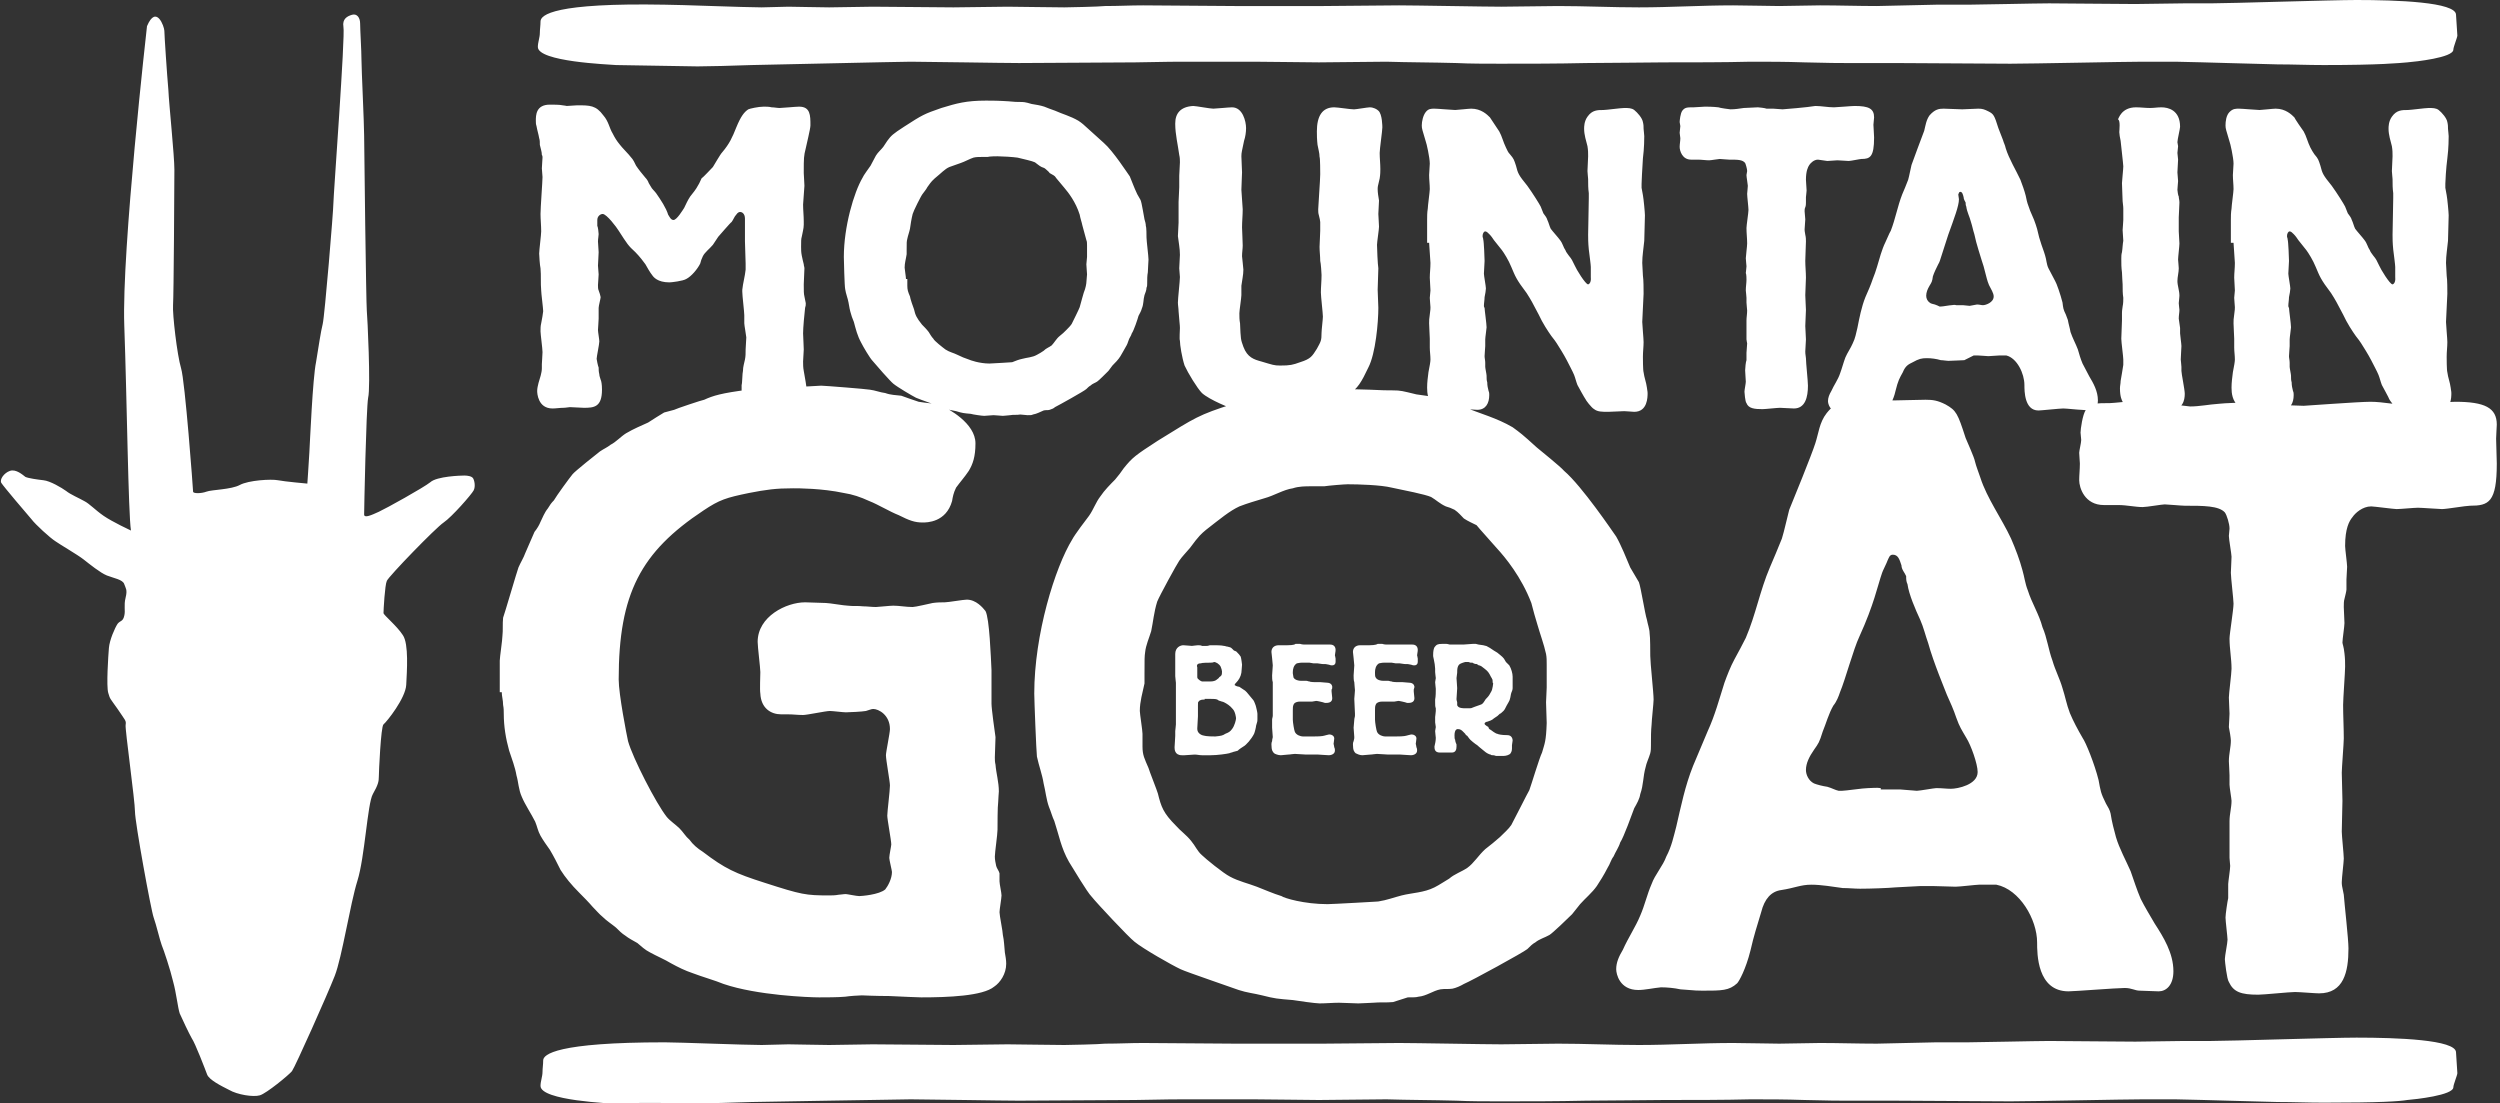<?xml version="1.0" encoding="UTF-8"?>
<svg xmlns="http://www.w3.org/2000/svg" width="179" height="79" viewBox="0 0 179 79" fill="none">
  <rect x="0" y="0" width="179" height="79" fill="#333333" stroke="none"/>
  <path d="M33.917 35.106C33.774 35.394 32.339 37.027 31.765 37.411C31.191 37.795 27.842 41.253 27.698 41.589C27.555 41.877 27.459 43.702 27.459 43.894C27.459 44.038 28.416 44.807 28.846 45.479C29.277 46.103 29.134 48.072 29.086 49.033C29.038 49.993 27.698 51.674 27.459 51.866C27.268 52.01 27.124 55.324 27.124 55.612C27.124 55.948 27.076 56.188 26.694 56.861C26.311 57.533 26.12 61.375 25.593 63.056C25.067 64.737 24.493 68.531 23.967 69.875C23.441 71.22 21.145 76.359 20.905 76.695C20.666 76.983 19.088 78.28 18.609 78.424C18.131 78.568 16.983 78.376 16.409 78.04C15.835 77.751 14.973 77.319 14.83 76.935C14.687 76.551 13.969 74.678 13.73 74.342C13.538 74.005 13.06 72.997 12.869 72.565C12.725 72.132 12.63 71.124 12.39 70.26C12.199 69.443 11.721 68.002 11.577 67.666C11.434 67.282 11.194 66.225 11.003 65.697C10.812 65.169 9.664 58.878 9.664 58.109C9.664 57.341 8.946 52.202 8.994 51.914C9.042 51.578 8.994 51.626 8.42 50.762C7.846 49.945 7.894 50.089 7.75 49.609C7.607 49.129 7.75 46.968 7.798 46.392C7.846 45.815 8.228 44.951 8.42 44.663C8.611 44.422 8.802 44.519 8.898 44.086C8.994 43.702 8.85 43.366 8.994 42.79C9.137 42.213 8.994 42.117 8.898 41.829C8.802 41.493 8.133 41.397 7.654 41.205C7.176 41.013 6.411 40.389 5.98 40.052C5.55 39.716 4.306 38.996 3.971 38.756C3.588 38.516 2.536 37.555 2.249 37.171C1.914 36.787 0.24 34.818 0.096 34.578C-0.047 34.337 0.287 33.857 0.718 33.713C1.148 33.569 1.627 34.001 1.818 34.145C2.01 34.241 2.679 34.337 3.11 34.385C3.588 34.433 4.401 34.914 4.736 35.154C5.023 35.394 5.693 35.682 6.028 35.874C6.411 36.066 6.793 36.498 7.415 36.931C8.037 37.363 9.377 37.987 9.377 37.987C9.185 36.787 9.089 28.575 8.898 23.292C8.707 17.913 10.525 1.873 10.525 1.873C11.194 0.288 11.768 1.921 11.768 2.209C11.768 2.497 11.96 5.379 12.055 6.435C12.103 7.492 12.486 11.142 12.486 12.15C12.486 13.207 12.438 21.227 12.39 21.851C12.342 22.475 12.677 25.405 12.964 26.365C13.251 27.278 13.825 35.058 13.825 35.202C13.825 35.346 14.399 35.346 14.782 35.202C15.165 35.058 16.552 35.058 17.174 34.722C17.796 34.385 19.422 34.289 19.901 34.385C20.379 34.481 22.006 34.626 22.006 34.626C22.006 34.626 22.101 33.281 22.149 32.416C22.197 31.6 22.388 27.086 22.628 25.933C22.819 24.78 22.962 23.772 23.106 23.196C23.249 22.619 23.871 15.08 23.871 14.551C23.871 14.023 24.732 2.497 24.589 1.921C24.493 1.345 24.876 1.153 25.211 1.057C25.546 0.96 25.785 1.249 25.785 1.681C25.785 2.113 25.881 3.65 25.881 4.274C25.881 4.898 26.072 8.884 26.072 9.701C26.072 10.517 26.215 21.755 26.263 22.235C26.311 22.715 26.55 27.71 26.359 28.478C26.215 29.295 26.072 36.498 26.072 36.835C26.072 37.123 26.598 36.883 27.124 36.643C27.651 36.402 30.329 34.914 30.808 34.529C31.286 34.097 33.008 34.049 33.248 34.049C33.487 34.049 33.774 34.097 33.869 34.241C33.965 34.385 34.061 34.818 33.917 35.106ZM49.943 79C50.517 79 52.67 78.952 53.818 78.904C54.2 78.904 64.438 78.712 65.203 78.712C66.351 78.712 71.757 78.808 72.953 78.808C74.484 78.808 79.889 78.76 81.276 78.76C83.764 78.712 84.195 78.712 84.769 78.712H89.792C90.557 78.712 93.858 78.76 94.432 78.76C95.197 78.76 98.498 78.712 99.263 78.712C100.794 78.76 102.564 78.76 104.286 78.808C105.243 78.856 106.391 78.856 107.396 78.856C109.501 78.856 111.462 78.856 113.567 78.808C114.715 78.808 118.59 78.76 119.164 78.76C121.269 78.76 123.421 78.76 125.335 78.712C126.674 78.712 127.822 78.712 129.21 78.76C130.932 78.808 131.745 78.808 132.128 78.808H135.62C136.959 78.808 142.748 78.856 143.944 78.856C145.475 78.856 152.076 78.712 153.416 78.712H155.76C158.247 78.76 160.783 78.856 163.079 78.904C164.227 78.904 165.184 78.952 166.38 78.952C170.446 78.952 171.785 78.856 172.359 78.76C172.933 78.712 175.66 78.424 175.66 77.847C175.66 77.655 175.947 76.983 175.947 76.839C175.947 76.647 175.851 75.542 175.851 75.35C175.851 74.438 171.594 74.294 168.724 74.294C167.001 74.294 159.634 74.534 158.295 74.534H156.382C155.807 74.534 153.463 74.582 152.889 74.582C151.933 74.582 147.484 74.534 146.718 74.534C145.762 74.534 141.695 74.63 140.93 74.63H138.634C138.06 74.63 134.95 74.726 134.376 74.726C133.037 74.726 131.649 74.678 130.31 74.678C129.927 74.678 127.822 74.726 127.392 74.726C127.009 74.726 124.665 74.678 124.091 74.678C121.795 74.678 119.642 74.822 117.346 74.822C115.433 74.822 113.471 74.726 111.558 74.726C110.984 74.726 108.066 74.774 107.491 74.774C106.343 74.774 101.32 74.678 100.172 74.678C99.407 74.678 95.532 74.726 94.767 74.726H88.404C87.448 74.726 82.807 74.678 81.85 74.678C80.894 74.678 80.128 74.726 79.124 74.726C78.741 74.774 76.445 74.822 76.206 74.822C75.44 74.822 72.713 74.774 72.139 74.774C71.565 74.774 68.839 74.822 68.265 74.822C67.499 74.822 63.433 74.774 62.476 74.774C62.094 74.774 59.749 74.822 59.367 74.822C58.793 74.822 56.831 74.774 56.449 74.774C56.066 74.774 54.918 74.822 54.535 74.822C53.387 74.822 48.556 74.63 47.599 74.63C39.849 74.63 38.892 75.494 38.892 75.926C38.892 76.215 38.844 76.503 38.844 76.743C38.844 77.079 38.701 77.415 38.701 77.751C38.701 78.808 43.724 79 44.298 79.048C44.489 78.904 49.512 79 49.943 79ZM35.926 49.561C35.926 49.849 36.022 50.137 36.022 50.474C36.07 50.714 36.07 50.906 36.07 51.098C36.07 52.01 36.213 52.875 36.453 53.739C36.644 54.316 36.883 54.94 36.979 55.516C37.122 55.996 37.122 56.525 37.361 57.053C37.601 57.629 38.031 58.254 38.318 58.83C38.462 59.166 38.51 59.502 38.701 59.838C38.892 60.175 39.132 60.511 39.371 60.847C39.658 61.327 39.897 61.807 40.136 62.288C40.471 62.816 40.901 63.344 41.476 63.92C41.763 64.209 42.145 64.593 42.432 64.929C42.672 65.169 42.911 65.457 43.15 65.649C43.437 65.937 43.82 66.177 44.107 66.418C44.298 66.61 44.537 66.85 44.776 66.994C45.016 67.186 45.303 67.33 45.637 67.522C45.925 67.762 46.164 68.002 46.546 68.195C46.977 68.435 47.647 68.723 48.029 68.963C48.556 69.251 49.034 69.491 49.608 69.683C50.23 69.923 51.234 70.212 51.809 70.452C54.2 71.268 57.932 71.412 58.649 71.412C59.08 71.412 59.989 71.412 60.515 71.364C60.802 71.316 61.52 71.268 61.711 71.268C61.759 71.268 62.715 71.316 63.672 71.316C64.677 71.364 65.777 71.412 65.968 71.412C67.882 71.412 70.37 71.316 71.183 70.644C71.613 70.356 72.044 69.731 72.044 69.011C72.044 68.723 71.996 68.483 71.948 68.195C71.9 67.762 71.9 67.378 71.805 66.946C71.805 66.706 71.565 65.553 71.565 65.313C71.565 65.121 71.709 64.305 71.709 64.112C71.709 63.92 71.565 63.296 71.565 63.104V62.528C71.518 62.336 71.374 62.191 71.326 61.999C71.278 61.759 71.231 61.567 71.231 61.327C71.231 61.039 71.422 59.742 71.422 59.406C71.422 59.118 71.422 57.725 71.47 57.437C71.47 57.197 71.518 56.765 71.518 56.669C71.518 55.996 71.326 55.372 71.278 54.748C71.231 54.556 71.231 54.411 71.231 54.219C71.231 54.027 71.278 52.971 71.278 52.779C71.231 52.443 70.991 50.762 70.991 50.377V47.976C70.944 47.064 70.848 44.278 70.561 43.75C70.37 43.51 69.891 42.934 69.221 42.934C68.982 42.934 67.882 43.126 67.643 43.126C67.403 43.126 67.117 43.126 66.782 43.174C66.543 43.222 65.538 43.462 65.347 43.462C64.868 43.462 64.39 43.366 63.959 43.366C63.72 43.366 62.859 43.462 62.715 43.462C62.428 43.462 62.094 43.414 61.807 43.414C61.424 43.366 61.089 43.414 60.706 43.366C60.467 43.366 59.367 43.174 59.128 43.174C58.889 43.174 57.884 43.126 57.645 43.126C56.305 43.126 54.248 44.134 54.248 45.959C54.248 46.295 54.44 47.832 54.44 48.12C54.44 48.361 54.392 49.417 54.44 49.657C54.487 50.714 55.205 51.146 55.922 51.146H56.401C56.784 51.146 57.118 51.194 57.501 51.194C57.788 51.194 59.128 50.906 59.415 50.906C59.606 50.906 60.371 51.002 60.563 51.002C60.802 51.002 61.759 50.954 61.998 50.906C62.189 50.858 62.381 50.762 62.524 50.762C62.907 50.762 63.72 51.194 63.72 52.202C63.72 52.491 63.433 53.835 63.433 54.075C63.433 54.411 63.72 55.948 63.72 56.236C63.72 56.621 63.529 58.109 63.529 58.398C63.529 58.686 63.816 60.175 63.816 60.463C63.816 60.559 63.672 61.231 63.672 61.423C63.672 61.567 63.864 62.336 63.864 62.432C63.864 62.912 63.577 63.44 63.385 63.68C62.955 64.064 61.663 64.16 61.52 64.16C61.328 64.16 60.658 64.016 60.563 64.016C60.371 64.016 60.18 64.064 60.037 64.064C59.797 64.112 59.558 64.112 59.367 64.112C57.693 64.112 57.406 64.064 54.727 63.2C52.622 62.528 51.904 62.191 50.325 60.991C49.943 60.751 49.608 60.463 49.369 60.126C49.082 59.886 48.938 59.598 48.651 59.31C48.412 59.07 47.981 58.782 47.742 58.494C46.977 57.533 45.303 54.267 44.968 53.067C44.872 52.635 44.298 49.705 44.298 48.649C44.298 42.502 45.877 39.524 50.373 36.547C51.522 35.778 52 35.634 53.626 35.298C54.87 35.058 55.54 34.962 56.784 34.962C57.166 34.962 58.841 34.962 60.419 35.298C61.041 35.394 61.615 35.586 62.237 35.874C62.859 36.114 63.72 36.643 64.342 36.883C65.107 37.267 65.49 37.411 66.064 37.411C66.351 37.411 67.738 37.411 68.169 35.874C68.217 35.586 68.265 35.298 68.456 34.914C68.695 34.578 69.078 34.145 69.365 33.713C69.652 33.233 69.843 32.705 69.843 31.744C69.843 30.303 67.882 29.247 67.403 29.055C66.877 28.863 66.303 28.863 65.777 28.767C65.347 28.622 64.916 28.478 64.533 28.334C64.151 28.286 63.768 28.286 63.385 28.142C63.002 28.094 62.668 27.95 62.285 27.902C62.046 27.854 59.032 27.614 58.793 27.614C58.601 27.614 53.77 27.902 53.578 27.902C51.665 28.142 51.043 28.334 50.421 28.622C50.325 28.622 48.316 29.295 48.269 29.343L47.551 29.535C47.216 29.727 46.785 30.015 46.403 30.255C45.877 30.495 45.398 30.688 44.824 31.024C44.441 31.264 44.107 31.648 43.724 31.84C43.485 32.032 43.246 32.128 42.959 32.32C42.767 32.464 41.141 33.761 40.997 33.953C40.758 34.241 39.849 35.49 39.658 35.826C39.466 36.018 39.371 36.162 39.227 36.402C38.988 36.691 38.844 37.075 38.701 37.363C38.605 37.603 38.462 37.843 38.27 38.083C38.031 38.611 37.84 39.092 37.601 39.62C37.505 39.908 37.266 40.292 37.122 40.629C37.027 40.869 36.118 43.99 36.022 44.23C35.974 44.663 36.022 45.143 35.974 45.527C35.974 45.815 35.783 47.064 35.783 47.304V49.561H35.926ZM100.794 71.412C101.273 71.412 101.368 71.412 101.56 71.364C102.134 71.316 102.612 70.932 103.138 70.836C103.473 70.788 103.712 70.836 103.999 70.788C104.239 70.74 104.573 70.596 104.813 70.452C105.387 70.212 109.07 68.195 109.357 67.954C109.548 67.762 109.74 67.57 109.931 67.474C110.218 67.234 110.601 67.138 110.936 66.946C111.127 66.85 112.323 65.697 112.562 65.457L113.136 64.737C113.519 64.305 113.997 63.92 114.332 63.44C114.524 63.152 114.858 62.624 115.098 62.144C115.289 61.855 115.337 61.567 115.528 61.327C115.672 60.991 115.911 60.655 116.007 60.319C116.246 59.982 116.868 58.254 117.011 57.869C117.203 57.533 117.394 57.197 117.442 56.861C117.681 56.188 117.633 55.612 117.824 54.94C117.872 54.652 118.064 54.267 118.159 53.931C118.207 53.739 118.207 53.547 118.207 53.403C118.207 52.731 118.207 52.346 118.255 51.866C118.255 51.626 118.398 50.33 118.398 50.089C118.398 49.609 118.159 47.448 118.159 46.968C118.159 46.728 118.159 45.575 118.111 45.335C118.111 45.047 117.968 44.663 117.92 44.374C117.777 43.942 117.49 42.069 117.346 41.685C117.155 41.349 116.915 40.965 116.724 40.629C116.485 40.052 116.054 38.996 115.72 38.419C115.48 38.083 113.28 34.818 111.988 33.713C111.749 33.425 110.314 32.272 110.027 32.032C108.974 31.072 108.831 30.976 108.305 30.591C107.157 29.919 106.009 29.631 104.86 29.151C104.286 28.959 103.808 28.718 103.282 28.575C102.66 28.382 102.038 28.334 101.416 28.238C100.412 27.998 100.316 27.95 99.694 27.95C99.216 27.95 99.12 27.95 98.067 27.902C97.685 27.902 97.206 27.854 94.862 27.854C91.944 27.854 90.557 28.19 88.309 28.911C85.773 29.727 85.63 29.871 82.903 31.552C81.276 32.608 81.085 32.753 80.463 33.521C80.272 33.809 80.081 34.049 79.841 34.337C79.507 34.674 79.076 35.106 78.789 35.538C78.454 35.97 78.311 36.45 77.976 36.931C77.784 37.171 76.923 38.323 76.78 38.611C75.536 40.629 74.053 45.431 74.053 49.657C74.053 50.089 74.197 53.787 74.244 54.171C74.388 54.844 74.627 55.468 74.723 56.092C74.866 56.669 74.914 57.245 75.105 57.773C75.249 58.109 75.345 58.494 75.488 58.782C75.823 59.79 75.966 60.703 76.54 61.711C76.875 62.239 77.832 63.872 78.167 64.209C78.55 64.689 80.798 67.09 81.229 67.426C81.803 67.906 83.907 69.107 84.529 69.395C84.912 69.587 88.596 70.836 88.691 70.884C89.265 71.076 89.792 71.124 90.366 71.268C91.322 71.508 91.418 71.508 92.566 71.604C92.853 71.652 94.193 71.844 94.48 71.844C94.91 71.844 95.436 71.796 95.867 71.796C96.106 71.796 97.063 71.844 97.254 71.844C97.446 71.844 98.211 71.796 98.307 71.796C98.833 71.748 99.263 71.796 99.742 71.748L100.794 71.412ZM81.803 52.539C81.803 52.298 81.611 51.098 81.611 50.906C81.611 50.233 81.803 49.609 81.946 48.937V48.312C81.946 47.16 81.946 47.016 81.994 46.68C82.042 46.199 82.281 45.671 82.425 45.191C82.568 44.519 82.616 43.846 82.855 43.078C82.999 42.694 84.29 40.34 84.434 40.148C84.625 39.86 84.96 39.524 85.199 39.236C85.869 38.323 86.012 38.227 86.347 37.939C87.4 37.123 88.022 36.594 88.739 36.258C89.361 36.018 89.887 35.874 90.509 35.682C91.227 35.49 91.896 35.058 92.566 34.962C92.997 34.818 93.475 34.818 93.858 34.818H94.814C95.102 34.77 96.25 34.674 96.489 34.674C97.254 34.674 98.881 34.722 99.646 34.914C100.555 35.106 102.038 35.394 102.469 35.586C102.803 35.778 103.09 36.066 103.521 36.258C103.712 36.306 103.951 36.402 104.143 36.498C104.43 36.691 104.621 36.931 104.813 37.123C105.1 37.315 105.434 37.459 105.721 37.603C105.865 37.795 106.87 38.9 107.157 39.236C107.778 39.908 108.927 41.301 109.644 43.174C109.788 43.75 109.931 44.23 110.075 44.711C110.266 45.383 110.553 46.151 110.697 46.824C110.744 47.064 110.744 47.304 110.744 47.592V49.225C110.744 49.417 110.697 50.137 110.697 50.282C110.697 50.522 110.744 51.53 110.744 51.77C110.697 53.115 110.601 53.211 110.41 53.883C110.218 54.267 109.644 56.188 109.501 56.573C109.357 56.813 108.448 58.638 108.209 59.07C108.018 59.358 107.635 59.694 107.396 59.934C107.061 60.222 106.726 60.511 106.343 60.799C105.865 61.231 105.53 61.807 105.052 62.144C104.621 62.432 104.143 62.576 103.76 62.912C103.425 63.104 103.09 63.344 102.708 63.536C101.942 63.92 101.129 63.92 100.364 64.112C99.79 64.257 99.311 64.449 98.689 64.545C98.785 64.545 95.389 64.737 95.054 64.737C93.379 64.737 91.944 64.305 91.753 64.16C91.131 63.968 90.605 63.728 89.983 63.488C89.361 63.248 88.691 63.104 88.069 62.768C87.591 62.528 86.299 61.471 86.06 61.231C85.725 60.943 85.582 60.559 85.295 60.222C84.96 59.79 84.529 59.502 84.195 59.118C83.286 58.206 83.142 57.773 82.903 56.813C82.855 56.621 82.281 55.18 82.233 54.988C81.946 54.316 81.803 54.075 81.803 53.451V52.539ZM137.533 63.44H138.347C138.634 63.44 139.782 63.488 140.021 63.488C140.308 63.488 141.504 63.344 141.695 63.344H142.939C144.613 63.68 145.857 65.841 145.857 67.474C145.857 68.291 145.857 70.98 148.106 70.98C148.536 70.98 151.55 70.74 152.124 70.74C152.65 70.74 152.842 70.932 153.224 70.932C153.368 70.932 154.42 70.98 154.564 70.98C155.09 70.98 155.616 70.548 155.616 69.539C155.616 68.243 154.899 67.09 154.277 66.129C153.942 65.553 153.559 64.929 153.272 64.353C152.985 63.68 152.794 63.056 152.555 62.384C152.22 61.615 151.741 60.751 151.502 59.934C151.359 59.406 151.215 58.878 151.119 58.254C151.072 58.013 150.928 57.773 150.785 57.533C150.402 56.765 150.402 56.621 150.258 55.852C149.971 54.7 149.349 53.163 149.11 52.827C148.775 52.251 148.44 51.626 148.201 51.05C147.962 50.425 147.866 49.849 147.675 49.273C147.484 48.601 147.149 47.976 146.958 47.304C146.67 46.536 146.575 45.671 146.24 44.903C146.001 43.99 145.475 43.174 145.188 42.261C144.996 41.781 144.948 41.301 144.805 40.821C144.613 40.1 144.326 39.332 143.992 38.563C143.322 37.123 142.269 35.682 141.791 34.193C141.648 33.761 141.504 33.425 141.408 33.041C141.361 32.753 140.834 31.6 140.739 31.36C140.165 29.583 140.069 29.391 139.303 28.959C138.729 28.671 138.395 28.622 137.868 28.622C137.486 28.622 135.859 28.671 135.572 28.671C135.189 28.671 133.276 28.622 132.845 28.622C132.176 28.622 131.506 28.671 130.788 29.583C130.262 30.255 130.214 31.024 129.975 31.744C129.736 32.513 128.349 35.922 128.109 36.498C127.918 37.219 127.775 37.939 127.583 38.563C127.296 39.284 127.009 39.956 126.722 40.629C126.005 42.309 125.718 43.99 125 45.671C124.761 46.151 124.474 46.68 124.187 47.208C123.9 47.736 123.661 48.361 123.469 48.889C123.087 50.089 122.8 51.194 122.273 52.346C121.938 53.163 121.556 54.027 121.221 54.844C120.647 56.285 120.36 57.725 120.025 59.166C119.834 59.886 119.69 60.607 119.307 61.327C119.068 61.999 118.494 62.624 118.255 63.296C117.92 64.064 117.777 64.785 117.442 65.553C117.107 66.37 116.581 67.138 116.198 68.002C115.911 68.483 115.72 68.915 115.72 69.395C115.72 69.731 115.959 70.884 117.298 70.884C117.777 70.884 118.398 70.74 118.925 70.692C119.355 70.692 119.881 70.74 120.312 70.836C121.46 70.932 121.604 70.932 121.891 70.932C123.278 70.932 123.804 70.932 124.378 70.404C124.522 70.26 125 69.395 125.335 68.05C125.574 66.994 125.813 66.274 126.1 65.313C126.339 64.353 126.818 63.824 127.535 63.728C128.492 63.584 128.923 63.344 129.688 63.344C130.406 63.344 131.219 63.488 131.936 63.584C132.367 63.584 132.798 63.632 133.18 63.632C133.898 63.632 135.237 63.584 135.716 63.536L137.533 63.44ZM134.663 56.429C134.328 56.38 134.089 56.429 133.754 56.429C133.419 56.429 132.128 56.621 131.889 56.621H131.649C131.41 56.573 131.171 56.429 130.836 56.333C130.501 56.285 130.119 56.188 129.879 56.092C129.497 55.9 129.305 55.468 129.305 55.132C129.305 54.652 129.545 54.171 129.879 53.691C130.214 53.211 130.262 53.163 130.501 52.395C130.741 51.818 130.932 51.098 131.267 50.522C131.506 50.233 131.649 49.849 131.745 49.561C132.128 48.649 132.702 46.487 133.132 45.575C134.185 43.27 134.424 41.973 134.759 41.013C134.759 40.965 135.142 40.196 135.142 40.148C135.237 39.956 135.285 39.716 135.524 39.716C135.907 39.716 136.003 40.052 136.146 40.484C136.146 40.773 136.385 41.013 136.481 41.253C136.481 41.445 136.481 41.637 136.577 41.829C136.672 42.55 137.151 43.654 137.486 44.374C137.725 44.903 137.868 45.527 138.06 46.055C138.442 47.448 139.256 49.369 139.399 49.753C139.638 50.282 139.878 50.81 140.069 51.386C140.308 52.058 140.452 52.251 140.786 52.827C141.121 53.355 141.6 54.7 141.6 55.276C141.6 56.188 140.165 56.477 139.686 56.477C139.351 56.477 139.064 56.429 138.634 56.429C138.49 56.429 137.438 56.621 137.246 56.621C137.103 56.621 136.194 56.525 136.051 56.525H134.663V56.429ZM164.944 29.055C164.753 29.055 163.749 29.007 163.509 29.007H162.457C162.266 28.959 161.261 28.815 161.07 28.815C160.735 28.815 159.204 28.863 158.869 28.911C158.152 28.959 157.482 29.103 156.812 29.103C156.764 29.103 155.138 28.911 154.946 28.863C154.133 28.718 153.081 28.718 152.842 28.718C152.555 28.718 151.311 28.863 151.072 28.863C150.067 28.863 149.732 28.863 149.349 29.343C149.11 29.679 148.967 30.736 148.967 30.976C148.967 31.024 149.015 31.456 149.015 31.504C149.015 31.696 148.871 32.272 148.871 32.416C148.871 32.56 148.919 33.089 148.919 33.185C148.919 33.617 148.871 34.001 148.871 34.385C148.871 34.914 149.254 36.162 150.641 36.162H151.693C152.267 36.162 152.889 36.306 153.416 36.306C153.703 36.306 154.803 36.114 154.994 36.114C155.186 36.114 156.19 36.21 156.429 36.21C157.769 36.21 158.869 36.21 159.3 36.691C159.443 36.883 159.634 37.507 159.634 37.843C159.634 37.891 159.587 38.323 159.587 38.371C159.587 38.611 159.778 39.668 159.778 39.86C159.778 40.052 159.73 40.869 159.73 41.013C159.73 41.349 159.921 42.934 159.921 43.222C159.921 43.654 159.634 45.383 159.634 45.719C159.634 46.44 159.778 47.16 159.778 47.88C159.778 48.216 159.587 49.657 159.587 49.945C159.587 50.137 159.634 50.954 159.634 51.098C159.634 51.29 159.587 51.914 159.587 52.058C159.634 52.251 159.73 52.875 159.73 53.019C159.73 53.499 159.587 53.979 159.587 54.508C159.587 54.604 159.634 55.324 159.634 55.516V56.188C159.634 56.38 159.778 57.197 159.778 57.341C159.778 57.821 159.634 58.301 159.634 58.782V61.423C159.634 61.519 159.682 61.951 159.682 61.999C159.682 62.239 159.539 63.152 159.539 63.296V64.305C159.491 64.497 159.347 65.457 159.347 65.697C159.347 65.937 159.491 67.09 159.491 67.282C159.491 67.522 159.3 68.435 159.3 68.675C159.3 68.819 159.443 70.115 159.587 70.308C159.921 71.028 160.448 71.22 161.691 71.22C162.074 71.22 163.94 71.028 164.323 71.028C164.657 71.028 165.758 71.124 166.045 71.124C167.815 71.124 168.15 69.587 168.15 67.906C168.15 67.234 167.863 64.737 167.815 64.064C167.671 63.392 167.671 63.344 167.671 63.152C167.671 62.864 167.815 61.711 167.815 61.471C167.815 61.183 167.671 59.838 167.671 59.55C167.671 59.214 167.719 57.629 167.719 57.341C167.719 57.053 167.671 55.612 167.671 55.324C167.671 54.988 167.815 53.211 167.815 52.875C167.815 52.106 167.767 51.242 167.767 50.474C167.767 50.041 167.91 48.12 167.91 47.736C167.91 47.448 167.91 47.16 167.863 46.776C167.815 46.295 167.719 46.103 167.719 46.007C167.719 45.767 167.863 44.855 167.863 44.615C167.863 44.422 167.815 43.654 167.815 43.462C167.815 43.27 167.815 43.03 167.863 42.886C167.91 42.694 168.006 42.309 168.006 42.213V41.493C168.006 41.349 168.054 40.725 168.054 40.581C168.054 40.34 167.91 39.332 167.91 39.092C167.91 37.843 168.197 37.315 168.437 37.027C168.628 36.739 169.154 36.258 169.776 36.258C169.967 36.258 171.403 36.45 171.594 36.45C171.881 36.45 172.838 36.354 173.125 36.354C173.412 36.354 174.655 36.45 174.847 36.45C175.182 36.45 176.569 36.21 176.856 36.21C178.195 36.21 178.77 35.97 178.77 33.185C178.77 32.945 178.722 31.648 178.722 31.408C178.722 31.216 178.77 30.495 178.77 30.399C178.77 29.199 177.908 28.767 175.804 28.767C175.277 28.767 173.029 29.007 172.551 29.007C171.642 29.007 170.637 28.767 169.728 28.767C168.867 28.767 165.088 29.055 164.944 29.055ZM57.788 28.142C57.74 27.614 57.645 27.086 57.549 26.557C57.501 26.317 57.501 26.077 57.501 25.885C57.501 25.741 57.549 25.165 57.549 25.021C57.549 24.829 57.501 24.012 57.501 23.868C57.501 23.484 57.597 22.427 57.645 22.043C57.693 21.899 57.693 21.851 57.693 21.707C57.693 21.659 57.645 21.515 57.597 21.227C57.549 21.035 57.549 20.843 57.549 20.362C57.549 20.17 57.597 19.402 57.597 19.21C57.597 19.114 57.549 19.018 57.549 18.922C57.501 18.73 57.453 18.537 57.406 18.297C57.358 18.057 57.358 17.865 57.358 17.673C57.358 17.289 57.358 17.097 57.406 16.953C57.453 16.664 57.549 16.376 57.549 16.088V15.848C57.549 15.464 57.501 15.032 57.501 14.647C57.501 14.455 57.597 13.495 57.597 13.303C57.597 13.159 57.549 12.486 57.549 12.39C57.549 11.286 57.549 11.19 57.693 10.613C57.74 10.373 58.027 9.221 58.027 8.981C58.027 8.26 58.027 7.636 57.214 7.636C56.975 7.636 56.018 7.732 55.827 7.732C55.636 7.732 55.444 7.684 55.253 7.684C55.061 7.636 54.87 7.636 54.679 7.636C54.296 7.636 53.674 7.78 53.578 7.828C53.291 8.02 53.052 8.308 52.717 9.125C52.43 9.845 52.239 10.277 51.713 10.902C51.569 11.046 51.139 11.814 51.043 11.958C50.9 12.102 50.373 12.678 50.23 12.774C50.134 12.967 50.086 13.111 49.991 13.255C49.847 13.543 49.608 13.831 49.417 14.071C49.225 14.359 49.13 14.599 48.986 14.887C48.89 15.032 48.46 15.752 48.221 15.752C48.029 15.752 47.934 15.512 47.838 15.368C47.694 14.887 47.312 14.311 46.977 13.831C46.833 13.639 46.69 13.543 46.594 13.351C46.546 13.255 46.498 13.207 46.451 13.111C46.403 12.967 46.307 12.822 46.212 12.726C45.972 12.438 45.733 12.15 45.542 11.862C45.446 11.67 45.35 11.43 45.159 11.238C45.063 11.094 44.489 10.517 44.394 10.373C44.154 10.085 44.011 9.845 43.867 9.557C43.628 9.173 43.58 8.692 43.198 8.26C42.672 7.54 42.241 7.54 41.332 7.54C41.188 7.54 40.71 7.588 40.567 7.588C40.614 7.588 40.328 7.54 40.28 7.54C40.088 7.492 39.61 7.492 39.371 7.492C38.366 7.492 38.366 8.26 38.366 8.644C38.366 8.788 38.366 8.884 38.414 9.029C38.462 9.317 38.557 9.605 38.605 9.893C38.653 10.037 38.653 10.181 38.653 10.373C38.701 10.613 38.797 10.854 38.797 11.094C38.844 11.142 38.844 11.238 38.844 11.286C38.844 11.382 38.797 11.91 38.797 12.054C38.797 12.15 38.844 12.582 38.844 12.678C38.844 12.967 38.701 14.887 38.701 15.32C38.701 15.704 38.749 16.136 38.749 16.568C38.749 16.808 38.605 17.913 38.605 18.153C38.605 18.297 38.653 19.018 38.701 19.21C38.749 19.738 38.701 20.266 38.749 20.794C38.749 20.987 38.892 22.091 38.892 22.283C38.892 22.379 38.797 22.908 38.749 23.148C38.701 23.34 38.701 23.532 38.701 23.724C38.701 23.916 38.844 24.973 38.844 25.213C38.844 25.357 38.797 25.981 38.797 26.077V26.365C38.797 26.701 38.653 27.086 38.557 27.422C38.51 27.614 38.462 27.806 38.462 27.998C38.462 28.142 38.51 29.247 39.562 29.247C39.801 29.247 40.088 29.199 40.328 29.199C40.519 29.199 40.71 29.151 40.806 29.151C40.949 29.151 41.667 29.199 41.81 29.199C42.528 29.199 43.102 29.151 43.102 27.902C43.102 27.518 43.054 27.278 43.006 27.182C42.959 27.038 42.911 26.894 42.911 26.798C42.863 26.605 42.863 26.461 42.863 26.317C42.815 26.221 42.719 25.741 42.719 25.693C42.719 25.549 42.911 24.637 42.911 24.444C42.911 24.3 42.815 23.772 42.815 23.628C42.815 23.532 42.863 22.956 42.863 22.812V22.043C42.863 21.899 43.006 21.371 43.006 21.275C43.006 21.227 42.911 20.891 42.863 20.794C42.815 20.698 42.815 20.554 42.815 20.41C42.815 20.314 42.863 19.786 42.863 19.642C42.863 19.546 42.815 19.114 42.815 19.018C42.815 18.874 42.863 18.249 42.863 18.057C42.863 17.913 42.815 17.433 42.815 17.289C42.815 17.097 42.863 16.905 42.863 16.761C42.863 16.664 42.815 16.232 42.767 16.184V15.752C42.767 15.464 43.006 15.32 43.15 15.32C43.437 15.32 44.154 16.28 44.298 16.52C44.92 17.481 44.968 17.577 45.494 18.057C45.781 18.345 46.116 18.777 46.212 18.922C46.259 19.018 46.594 19.594 46.69 19.69C46.785 19.834 47.073 20.218 47.934 20.218C48.077 20.218 48.89 20.122 49.13 19.978C49.512 19.786 49.943 19.258 50.134 18.874C50.182 18.681 50.23 18.537 50.325 18.345C50.469 18.057 50.804 17.817 51.043 17.529C51.187 17.337 51.282 17.145 51.426 16.953C51.474 16.905 52.335 15.896 52.383 15.896C52.526 15.704 52.574 15.512 52.717 15.368C52.813 15.224 52.909 15.176 53.004 15.176C53.1 15.176 53.339 15.272 53.339 15.656V17.289C53.339 17.529 53.387 18.633 53.387 18.874V19.306C53.339 19.786 53.196 20.266 53.148 20.747V20.891C53.148 21.179 53.291 22.331 53.291 22.571V23.148C53.291 23.292 53.435 24.06 53.435 24.156C53.435 24.3 53.387 24.877 53.387 25.021C53.387 25.309 53.387 25.501 53.339 25.741C53.291 25.981 53.196 26.269 53.196 26.557C53.148 26.701 53.148 27.47 53.1 27.566V28.046C53.1 28.671 53.244 28.959 53.578 29.151C53.961 29.439 54.296 29.439 54.44 29.439C54.822 29.439 55.253 29.343 55.683 29.343C55.827 29.343 56.497 29.439 56.688 29.439C57.597 29.439 57.645 28.718 57.645 28.334V28.142H57.788ZM73.575 29.727C73.814 29.727 73.862 29.727 73.957 29.679C74.244 29.631 74.484 29.487 74.723 29.391C74.866 29.343 75.01 29.391 75.153 29.343C75.297 29.295 75.44 29.247 75.536 29.151C75.823 29.007 77.641 27.998 77.784 27.854C77.88 27.758 77.976 27.662 78.071 27.614C78.215 27.47 78.406 27.422 78.55 27.326C78.645 27.278 79.219 26.701 79.363 26.557L79.65 26.173C79.841 25.981 80.081 25.741 80.224 25.501C80.32 25.357 80.463 25.069 80.607 24.829C80.702 24.684 80.75 24.54 80.798 24.396C80.846 24.204 80.989 24.06 81.037 23.868C81.181 23.676 81.468 22.811 81.516 22.619C81.611 22.427 81.707 22.283 81.755 22.091C81.898 21.755 81.85 21.467 81.946 21.131C81.994 20.987 82.09 20.794 82.09 20.602C82.138 20.506 82.138 20.41 82.138 20.314C82.138 19.978 82.138 19.738 82.185 19.498C82.185 19.354 82.233 18.681 82.233 18.585C82.233 18.345 82.09 17.241 82.09 17.001C82.09 16.857 82.09 16.28 82.042 16.184C82.042 16.04 81.994 15.848 81.946 15.704C81.898 15.512 81.755 14.503 81.659 14.311C81.564 14.119 81.42 13.927 81.372 13.783C81.229 13.495 81.037 12.967 80.894 12.63C80.75 12.438 79.698 10.806 79.028 10.229C78.885 10.085 78.215 9.509 78.071 9.365C77.545 8.884 77.497 8.836 77.21 8.644C76.636 8.308 76.062 8.164 75.536 7.924C75.249 7.828 75.01 7.732 74.77 7.636C74.484 7.54 74.149 7.492 73.862 7.444C73.383 7.3 73.288 7.3 73.001 7.3C72.761 7.3 72.713 7.3 72.187 7.252C71.996 7.252 71.757 7.204 70.609 7.204C69.174 7.204 68.504 7.396 67.403 7.732C66.16 8.164 66.064 8.212 64.725 9.077C63.911 9.605 63.816 9.701 63.529 10.085C63.433 10.229 63.337 10.373 63.242 10.517C63.098 10.709 62.859 10.902 62.715 11.142C62.572 11.382 62.476 11.622 62.333 11.862C62.237 12.006 61.807 12.582 61.759 12.726C61.137 13.783 60.419 16.232 60.419 18.393C60.419 18.585 60.467 20.506 60.515 20.698C60.563 21.035 60.706 21.371 60.754 21.659C60.802 21.947 60.85 22.235 60.946 22.523C60.993 22.715 61.089 22.908 61.137 23.052C61.28 23.58 61.376 24.012 61.663 24.54C61.807 24.829 62.285 25.645 62.476 25.837C62.668 26.077 63.768 27.326 63.959 27.47C64.246 27.71 65.299 28.334 65.586 28.478C65.777 28.575 67.595 29.199 67.643 29.247C67.93 29.343 68.217 29.391 68.456 29.439C68.934 29.583 68.982 29.583 69.508 29.631C69.652 29.679 70.322 29.775 70.465 29.775C70.656 29.775 70.944 29.727 71.135 29.727C71.278 29.727 71.709 29.775 71.805 29.775C71.9 29.775 72.283 29.727 72.331 29.727C72.57 29.679 72.809 29.727 73.048 29.679L73.575 29.727ZM64.868 19.978C64.868 19.834 64.772 19.258 64.772 19.162C64.772 18.826 64.868 18.537 64.916 18.201V17.913C64.916 17.337 64.916 17.289 64.964 17.097C65.012 16.857 65.107 16.616 65.155 16.376C65.203 16.04 65.251 15.704 65.347 15.32C65.394 15.128 65.968 13.975 66.064 13.879C66.16 13.735 66.303 13.591 66.399 13.399C66.734 12.918 66.782 12.918 66.925 12.774C67.403 12.39 67.643 12.102 67.978 11.958C68.265 11.862 68.504 11.766 68.791 11.67C69.078 11.574 69.413 11.382 69.7 11.286C69.891 11.238 70.082 11.238 70.274 11.238H70.704C70.848 11.19 71.374 11.19 71.422 11.19C71.757 11.19 72.522 11.238 72.857 11.286C73.24 11.382 73.909 11.526 74.101 11.622C74.244 11.718 74.388 11.862 74.579 11.958C74.675 12.006 74.77 12.006 74.866 12.102C74.962 12.198 75.105 12.294 75.153 12.39C75.297 12.486 75.44 12.534 75.536 12.63C75.584 12.726 76.062 13.255 76.206 13.447C76.493 13.783 77.019 14.455 77.306 15.368C77.354 15.656 77.45 15.896 77.497 16.136C77.593 16.472 77.689 16.857 77.784 17.193C77.832 17.289 77.832 17.433 77.832 17.577V18.393C77.832 18.489 77.784 18.826 77.784 18.922C77.784 19.066 77.832 19.546 77.832 19.642C77.784 20.314 77.784 20.362 77.689 20.698C77.593 20.891 77.354 21.851 77.306 21.995C77.258 22.139 76.828 23.004 76.732 23.196C76.636 23.34 76.493 23.484 76.349 23.628C76.206 23.772 76.062 23.916 75.871 24.06C75.632 24.252 75.488 24.54 75.297 24.733C75.105 24.877 74.914 24.925 74.723 25.117C74.579 25.213 74.436 25.309 74.244 25.405C73.909 25.597 73.527 25.597 73.192 25.693C72.953 25.741 72.713 25.837 72.474 25.933C72.522 25.933 70.991 26.029 70.848 26.029C70.13 26.029 69.461 25.789 69.365 25.741C69.078 25.645 68.839 25.549 68.552 25.405C68.265 25.261 67.978 25.213 67.691 25.021C67.499 24.877 66.877 24.396 66.829 24.252C66.686 24.108 66.59 23.916 66.495 23.772C66.351 23.58 66.16 23.388 66.016 23.244C65.634 22.764 65.538 22.571 65.442 22.139C65.394 22.043 65.155 21.323 65.155 21.227C65.012 20.891 64.964 20.747 64.964 20.458V19.978H64.868ZM84.147 8.836V8.884C84.147 9.605 84.338 10.373 84.434 11.094C84.482 11.286 84.482 11.478 84.482 11.622C84.482 11.766 84.434 12.438 84.434 12.582V13.399C84.434 13.591 84.386 14.311 84.386 14.455V15.944C84.386 15.992 84.338 16.808 84.338 16.905C84.386 17.337 84.482 17.769 84.482 18.249C84.482 18.393 84.434 19.066 84.434 19.21C84.434 19.306 84.482 19.738 84.482 19.834C84.482 20.122 84.338 21.371 84.338 21.659C84.338 21.851 84.386 22.091 84.386 22.283C84.434 23.004 84.482 23.244 84.482 23.484C84.482 23.628 84.434 24.3 84.482 24.396C84.482 24.684 84.625 25.597 84.816 26.173C85.056 26.701 85.725 27.806 86.06 28.142C86.586 28.622 88.117 29.247 88.5 29.343C89.457 29.583 90.031 29.727 90.509 29.727H92.136C94.193 29.727 95.532 28.911 95.915 28.671C96.106 28.526 96.345 28.382 96.537 28.238C97.206 27.854 97.493 27.326 97.972 26.317C98.498 25.309 98.689 23.052 98.689 22.043C98.689 21.851 98.641 20.891 98.641 20.747C98.641 20.506 98.689 19.45 98.689 19.21C98.641 18.922 98.594 17.769 98.594 17.529C98.594 17.337 98.737 16.424 98.737 16.232C98.737 16.088 98.689 15.416 98.689 15.32C98.689 15.176 98.737 14.503 98.737 14.359C98.689 14.071 98.641 13.783 98.641 13.543C98.641 13.399 98.641 13.351 98.785 12.774C98.833 12.486 98.833 12.246 98.833 12.102C98.833 11.718 98.785 11.334 98.785 10.95C98.785 10.661 98.976 9.365 98.976 9.125C98.976 9.077 98.976 8.164 98.689 7.924C98.594 7.828 98.355 7.684 98.067 7.684C97.924 7.684 97.111 7.828 96.967 7.828H96.919C96.68 7.828 95.771 7.684 95.532 7.684C94.671 7.684 94.288 8.308 94.288 9.413C94.288 10.133 94.336 10.277 94.336 10.373C94.384 10.661 94.48 10.95 94.48 11.238C94.528 11.286 94.528 12.39 94.528 12.486C94.528 12.87 94.384 14.791 94.384 14.984C94.384 15.128 94.384 15.272 94.432 15.416C94.48 15.608 94.528 15.8 94.528 15.896V16.52C94.528 16.712 94.48 17.529 94.48 17.673C94.48 18.009 94.528 18.345 94.528 18.681C94.575 18.826 94.623 19.594 94.623 19.69C94.623 20.122 94.575 20.554 94.575 20.939C94.575 21.227 94.719 22.427 94.719 22.668C94.719 22.86 94.623 23.628 94.623 23.82C94.623 24.396 94.575 24.444 94.288 24.973C93.953 25.501 93.858 25.693 93.092 25.933C92.566 26.125 92.375 26.173 91.657 26.173C91.227 26.173 91.131 26.125 90.318 25.885C89.792 25.741 89.313 25.597 89.026 24.829C88.835 24.3 88.835 24.3 88.787 23.148C88.739 22.908 88.739 22.668 88.739 22.427C88.739 22.235 88.883 21.323 88.883 21.131V20.458C88.93 20.074 89.026 19.69 89.026 19.306C89.026 19.162 88.93 18.441 88.93 18.345C88.93 18.057 88.978 17.817 88.978 17.577C88.978 17.337 88.93 16.424 88.93 16.28C88.93 15.848 88.978 15.416 88.978 14.984C88.978 14.791 88.883 13.783 88.883 13.591C88.883 13.351 88.93 12.534 88.93 12.342C88.93 12.15 88.883 11.382 88.883 11.19C88.883 10.902 88.93 10.806 89.074 10.085C89.17 9.797 89.218 9.461 89.218 9.173C89.218 8.692 88.978 7.684 88.213 7.684C87.974 7.684 87.065 7.78 86.874 7.78C86.634 7.78 85.63 7.588 85.438 7.588C84.529 7.636 84.147 8.116 84.147 8.836ZM102.325 17.385C102.325 17.577 102.421 18.633 102.421 18.826C102.421 19.21 102.373 19.546 102.373 19.882C102.373 20.026 102.421 20.651 102.421 20.794C102.421 20.843 102.373 21.275 102.373 21.323C102.373 21.467 102.421 21.899 102.421 21.995C102.421 22.139 102.421 22.139 102.373 22.523C102.325 22.812 102.325 22.956 102.325 23.148C102.325 23.34 102.373 24.108 102.373 24.252V24.877C102.373 25.165 102.421 25.453 102.421 25.741C102.421 25.885 102.373 26.173 102.277 26.654C102.229 27.038 102.182 27.374 102.182 27.758C102.182 28.142 102.229 28.718 102.708 29.103C102.851 29.247 102.995 29.391 103.808 29.391C103.951 29.391 104.765 29.295 104.956 29.295C105.1 29.295 105.674 29.343 105.769 29.343C106.391 29.343 106.63 28.863 106.63 28.286C106.63 28.19 106.63 28.094 106.583 27.998C106.535 27.806 106.487 27.614 106.487 27.374C106.439 27.23 106.439 27.086 106.439 26.894C106.439 26.798 106.343 26.365 106.343 26.269V25.981C106.343 25.789 106.296 25.645 106.296 25.501C106.296 25.357 106.343 24.877 106.343 24.78V24.3C106.343 24.156 106.439 23.532 106.439 23.436C106.439 23.196 106.296 22.187 106.296 22.043C106.248 21.995 106.248 21.899 106.248 21.899C106.248 21.707 106.296 21.467 106.296 21.275C106.343 21.083 106.391 20.747 106.391 20.651C106.391 20.506 106.248 19.738 106.248 19.594C106.248 19.45 106.296 18.826 106.296 18.681C106.296 18.489 106.248 17.289 106.2 17.145C106.2 17.049 106.152 17.001 106.152 16.905C106.152 16.712 106.248 16.568 106.343 16.568C106.439 16.568 106.535 16.664 106.63 16.761C106.774 16.905 106.87 17.049 106.965 17.193C107.157 17.433 107.348 17.673 107.539 17.913C107.683 18.105 108.018 18.633 108.209 19.114C108.496 19.786 108.544 19.978 109.309 20.987C109.644 21.515 109.692 21.611 110.17 22.523C110.457 23.148 110.84 23.724 111.079 24.06C111.462 24.54 111.462 24.588 111.797 25.117C111.94 25.357 112.084 25.597 112.18 25.789C112.323 26.077 112.61 26.605 112.706 26.846C112.801 27.086 112.849 27.326 112.945 27.566C112.993 27.662 113.471 28.526 113.519 28.575C113.519 28.622 113.95 29.199 114.141 29.295C114.38 29.487 114.715 29.487 115.145 29.487C115.337 29.487 116.15 29.439 116.294 29.439C116.437 29.439 116.915 29.487 117.011 29.487C117.968 29.487 117.968 28.43 117.968 28.142C117.968 27.998 117.92 27.854 117.92 27.758C117.872 27.374 117.729 27.038 117.681 26.654C117.633 26.509 117.633 25.645 117.633 25.549C117.633 25.165 117.681 24.829 117.681 24.492C117.681 24.252 117.585 23.244 117.585 23.052C117.585 22.764 117.681 21.323 117.681 21.035C117.681 20.747 117.681 20.026 117.633 19.738C117.633 19.594 117.585 18.97 117.585 18.826C117.585 18.297 117.681 17.769 117.729 17.241C117.729 17.001 117.777 15.704 117.777 15.416C117.777 15.224 117.681 14.215 117.633 13.975L117.537 13.447V13.159C117.537 13.015 117.585 12.054 117.633 11.334C117.729 10.613 117.729 9.845 117.729 9.749C117.729 9.653 117.681 9.269 117.681 9.221C117.681 9.077 117.681 8.933 117.633 8.74C117.585 8.452 117.25 8.068 117.011 7.876C116.82 7.732 116.581 7.732 116.294 7.732C116.054 7.732 115.002 7.876 114.811 7.876C114.38 7.876 113.997 7.876 113.663 8.356C113.423 8.692 113.423 9.077 113.423 9.221C113.423 9.653 113.567 10.085 113.663 10.469C113.71 10.757 113.71 10.95 113.71 11.19C113.71 11.334 113.663 12.102 113.663 12.246C113.663 12.342 113.71 12.774 113.71 12.822C113.71 13.159 113.71 13.495 113.758 13.831V14.167C113.758 14.599 113.71 16.472 113.71 16.808C113.71 17.049 113.71 17.385 113.758 17.865C113.806 18.249 113.902 18.97 113.902 19.114V19.834C113.95 20.314 113.71 20.362 113.71 20.362C113.519 20.362 112.849 19.258 112.754 19.018C112.562 18.633 112.562 18.585 112.323 18.297C112.227 18.153 112.132 18.057 112.084 17.913C111.94 17.721 111.893 17.433 111.701 17.193C111.606 17.049 111.127 16.52 111.031 16.376C110.936 16.184 110.888 15.944 110.792 15.752C110.744 15.56 110.601 15.416 110.505 15.272L110.314 14.791C110.218 14.599 109.74 13.831 109.357 13.303C108.735 12.534 108.687 12.438 108.544 11.862C108.4 11.43 108.4 11.382 108.113 11.046C107.97 10.902 107.922 10.757 107.826 10.565C107.635 10.181 107.539 9.749 107.348 9.413C107.3 9.365 106.726 8.452 106.678 8.404C106.487 8.212 106.056 7.78 105.339 7.78C105.147 7.78 104.334 7.876 104.191 7.876C103.999 7.876 102.947 7.78 102.708 7.78C102.469 7.78 102.277 7.78 102.086 8.02C101.894 8.26 101.799 8.692 101.799 8.981C101.799 9.221 101.847 9.317 102.086 10.133C102.134 10.229 102.373 11.286 102.373 11.718C102.373 11.862 102.325 12.39 102.325 12.534C102.325 12.87 102.373 13.207 102.373 13.543C102.373 13.735 102.229 14.743 102.229 14.936C102.181 15.224 102.182 15.512 102.182 15.752V17.385H102.325ZM127.631 7.828C127.535 7.828 127.057 7.78 126.961 7.78H126.483C126.387 7.732 125.909 7.684 125.861 7.684C125.718 7.684 125 7.732 124.857 7.732C124.522 7.78 124.235 7.828 123.9 7.828C123.852 7.828 123.134 7.732 123.039 7.684C122.656 7.636 122.178 7.636 122.082 7.636C121.986 7.636 121.364 7.684 121.269 7.684C120.79 7.684 120.647 7.684 120.455 7.924C120.312 8.116 120.264 8.644 120.264 8.74C120.264 8.788 120.312 8.981 120.312 9.029C120.312 9.125 120.264 9.413 120.264 9.509C120.264 9.557 120.312 9.845 120.312 9.893C120.312 10.085 120.264 10.325 120.264 10.517C120.264 10.806 120.455 11.43 121.077 11.43H121.556C121.843 11.43 122.13 11.478 122.369 11.478C122.512 11.478 123.039 11.382 123.134 11.382C123.23 11.382 123.661 11.43 123.804 11.43C124.426 11.43 124.761 11.43 124.952 11.67C125 11.766 125.096 12.102 125.096 12.246C125.096 12.294 125.048 12.486 125.048 12.534C125.048 12.678 125.144 13.207 125.144 13.303C125.144 13.399 125.096 13.831 125.096 13.879C125.096 14.071 125.191 14.839 125.191 15.032C125.191 15.224 125.048 16.136 125.048 16.328C125.048 16.712 125.096 17.049 125.096 17.433C125.096 17.625 125 18.345 125 18.489C125 18.585 125.048 19.018 125.048 19.066C125.048 19.162 125 19.498 125 19.546C125.048 19.642 125.048 19.978 125.048 20.026C125.048 20.266 125 20.506 125 20.794C125 20.843 125.048 21.227 125.048 21.323V21.659C125.048 21.755 125.096 22.187 125.096 22.235C125.096 22.475 125.048 22.715 125.048 22.956V24.3C125.048 24.348 125.096 24.588 125.096 24.588C125.096 24.684 125.048 25.165 125.048 25.261V25.789C125 25.885 124.952 26.365 124.952 26.509C124.952 26.654 125 27.23 125 27.326C125 27.47 124.904 27.902 124.904 28.046C124.904 28.094 124.952 28.767 125.048 28.863C125.191 29.247 125.622 29.295 126.196 29.295C126.387 29.295 127.248 29.199 127.44 29.199C127.583 29.199 128.301 29.247 128.444 29.247C129.258 29.247 129.449 28.43 129.449 27.614C129.449 27.278 129.305 25.981 129.305 25.645C129.258 25.309 129.258 25.261 129.258 25.165C129.258 25.021 129.305 24.444 129.305 24.3C129.305 24.156 129.258 23.484 129.258 23.34C129.258 23.148 129.305 22.379 129.305 22.187C129.305 22.043 129.258 21.323 129.258 21.131C129.258 20.939 129.305 20.074 129.305 19.882C129.305 19.498 129.258 19.066 129.258 18.681C129.258 18.441 129.305 17.481 129.305 17.289C129.305 17.145 129.305 17.001 129.258 16.808C129.21 16.568 129.21 16.472 129.21 16.424C129.21 16.28 129.258 15.848 129.258 15.704C129.258 15.608 129.21 15.224 129.21 15.128C129.21 15.032 129.21 14.936 129.258 14.839C129.305 14.743 129.305 14.551 129.305 14.503V14.119C129.305 14.071 129.353 13.735 129.353 13.639C129.353 13.495 129.305 13.015 129.305 12.87C129.305 12.246 129.449 11.958 129.545 11.814C129.64 11.67 129.879 11.43 130.167 11.43C130.262 11.43 130.741 11.526 130.836 11.526C130.98 11.526 131.41 11.478 131.554 11.478C131.697 11.478 132.271 11.526 132.367 11.526C132.511 11.526 133.18 11.382 133.276 11.382C133.898 11.382 134.185 11.238 134.185 9.845C134.185 9.701 134.137 9.029 134.137 8.933C134.137 8.836 134.185 8.5 134.185 8.404C134.185 7.78 133.802 7.588 132.798 7.588C132.558 7.588 131.506 7.684 131.315 7.684C130.884 7.684 130.406 7.588 129.975 7.588C129.449 7.684 127.679 7.828 127.631 7.828ZM141.313 25.453H141.648C141.791 25.453 142.269 25.501 142.365 25.501C142.509 25.501 142.987 25.453 143.13 25.453H143.657C144.422 25.645 144.948 26.75 144.948 27.566C144.948 27.998 144.948 29.391 145.953 29.391C146.144 29.391 147.484 29.247 147.723 29.247C147.962 29.247 148.823 29.343 149.015 29.343C149.062 29.343 149.589 29.391 149.684 29.391C149.923 29.391 150.21 29.199 150.21 28.671C150.21 27.998 149.876 27.422 149.589 26.942C149.445 26.654 149.254 26.317 149.11 26.029C148.967 25.693 148.871 25.357 148.775 25.021C148.632 24.637 148.393 24.204 148.249 23.772C148.201 23.484 148.106 23.196 148.058 22.908C148.01 22.764 147.962 22.668 147.914 22.523C147.723 22.139 147.723 22.043 147.675 21.659C147.532 21.083 147.245 20.266 147.149 20.122C147.005 19.834 146.814 19.498 146.67 19.21C146.527 18.922 146.527 18.585 146.431 18.297C146.336 17.961 146.192 17.625 146.096 17.289C145.953 16.905 145.905 16.472 145.762 16.088C145.618 15.608 145.379 15.224 145.235 14.743C145.14 14.503 145.092 14.263 145.044 14.023C144.948 13.639 144.805 13.255 144.661 12.87C144.326 12.15 143.848 11.382 143.609 10.613C143.561 10.373 143.465 10.229 143.418 10.037C143.37 9.893 143.13 9.317 143.083 9.173C142.796 8.26 142.748 8.164 142.365 7.972C142.078 7.828 141.935 7.78 141.648 7.78C141.456 7.78 140.691 7.828 140.499 7.828C140.308 7.828 139.351 7.78 139.16 7.78C138.825 7.78 138.538 7.828 138.155 8.26C137.916 8.596 137.868 8.981 137.773 9.365C137.629 9.749 136.959 11.526 136.864 11.814C136.768 12.198 136.72 12.534 136.625 12.87C136.481 13.255 136.338 13.591 136.194 13.927C135.859 14.791 135.716 15.656 135.381 16.52C135.237 16.761 135.142 17.049 134.998 17.337C134.855 17.625 134.759 17.913 134.663 18.201C134.472 18.826 134.328 19.402 134.089 19.978C133.946 20.41 133.754 20.843 133.563 21.275C133.276 21.995 133.132 22.764 132.989 23.484C132.893 23.868 132.845 24.204 132.654 24.588C132.511 24.925 132.271 25.261 132.128 25.597C131.984 25.981 131.889 26.365 131.745 26.75C131.602 27.182 131.315 27.566 131.123 27.998C130.98 28.238 130.884 28.478 130.884 28.718C130.884 28.911 131.028 29.487 131.649 29.487C131.889 29.487 132.989 29.439 133.18 29.391C133.372 29.391 133.611 29.439 133.802 29.439C134.328 29.487 134.376 29.487 134.52 29.487C135.142 29.487 134.95 29.487 135.189 29.199C135.237 29.151 135.572 28.671 135.716 27.998C135.907 27.23 136.003 27.086 136.242 26.654C136.433 26.173 136.672 26.077 136.959 25.933C137.39 25.693 137.581 25.645 137.964 25.645C138.299 25.645 138.634 25.693 138.969 25.789C139.16 25.789 139.351 25.837 139.495 25.837C139.83 25.837 140.404 25.789 140.643 25.789L141.313 25.453ZM140.069 21.851C139.925 21.803 139.83 21.851 139.734 21.851C139.591 21.851 139.112 21.947 138.969 21.947H138.873C138.777 21.899 138.682 21.851 138.538 21.803C138.395 21.755 138.251 21.755 138.155 21.659C138.012 21.563 137.916 21.371 137.916 21.179C137.916 20.939 138.012 20.698 138.155 20.458C138.299 20.218 138.347 20.17 138.395 19.786C138.49 19.498 138.634 19.21 138.777 18.922C138.873 18.777 138.921 18.585 138.969 18.441C139.112 17.961 139.351 17.289 139.495 16.808C139.925 15.608 140.26 14.743 140.26 14.263C140.26 14.215 140.212 13.975 140.212 13.927C140.26 13.831 140.26 13.735 140.356 13.735C140.499 13.735 140.547 13.927 140.595 14.119C140.595 14.263 140.691 14.407 140.739 14.503C140.739 14.599 140.739 14.695 140.786 14.791C140.834 15.176 141.026 15.512 141.121 15.896C141.217 16.184 141.265 16.472 141.361 16.761C141.504 17.481 141.839 18.441 141.887 18.633C141.982 18.922 142.078 19.21 142.126 19.45C142.222 19.786 142.269 20.074 142.413 20.41C142.556 20.698 142.748 20.987 142.748 21.227C142.748 21.659 142.174 21.851 141.982 21.851C141.839 21.851 141.743 21.803 141.552 21.803C141.504 21.803 141.073 21.899 141.026 21.899C140.978 21.899 140.595 21.851 140.547 21.851H140.069ZM151.741 9.461C151.741 9.557 151.789 9.893 151.837 10.085C151.837 10.133 152.028 11.766 152.028 11.91C152.028 12.102 151.933 12.967 151.933 13.111C151.933 13.351 151.98 14.215 151.98 14.407C152.028 14.791 152.028 14.887 152.028 14.936V15.752C152.028 15.896 151.98 16.376 151.98 16.472C151.98 16.616 152.028 17.097 152.028 17.241C151.98 17.481 151.98 17.769 151.933 18.057C151.885 18.201 151.885 18.393 151.885 18.537C151.885 18.874 151.885 19.162 151.933 19.498C151.933 19.69 151.98 20.314 151.98 20.362C151.98 20.698 151.98 21.035 152.028 21.323C152.028 21.515 152.028 21.707 151.98 21.947C151.933 22.235 151.933 22.331 151.933 22.427V22.956C151.933 23.148 151.885 24.108 151.885 24.252C151.885 24.492 152.028 25.549 152.028 25.741V26.125C151.98 26.509 151.885 26.942 151.837 27.278C151.837 27.47 151.789 27.614 151.789 27.806C151.789 28.43 151.933 28.671 151.98 28.767C152.028 28.863 152.315 29.295 152.889 29.295C153.081 29.295 153.894 29.247 154.037 29.247C154.277 29.247 155.186 29.343 155.377 29.343C156.286 29.343 156.429 28.671 156.429 28.19C156.429 27.902 156.19 26.75 156.19 26.557V26.269C156.19 26.173 156.142 25.789 156.142 25.741C156.142 25.597 156.19 24.877 156.19 24.78C156.19 24.637 156.094 23.964 156.094 23.868V23.484C156.094 23.388 155.999 22.908 155.999 22.812C155.999 22.571 156.047 22.379 156.047 22.187C156.047 22.139 155.999 21.803 155.999 21.707C155.999 21.659 156.047 21.275 156.047 21.179C156.047 20.794 155.903 20.458 155.903 20.122C155.903 19.834 155.999 19.498 155.999 19.21C155.999 19.114 155.951 18.633 155.951 18.585C155.951 18.393 156.047 17.625 156.047 17.433C156.047 17.289 155.999 16.712 155.999 16.568V15.56C155.999 15.416 156.047 14.695 156.047 14.503C156.047 14.311 155.999 14.215 155.999 14.071C155.951 14.023 155.903 13.639 155.903 13.591C155.903 13.447 155.951 13.063 155.951 12.967C155.951 12.87 155.903 12.438 155.903 12.342C155.903 12.198 155.951 11.574 155.951 11.43C155.951 11.382 155.903 10.998 155.903 10.95C155.903 10.854 155.951 10.565 155.951 10.469C155.951 10.421 155.903 10.229 155.903 10.181C155.903 9.989 156.094 9.221 156.094 9.077C156.094 7.876 155.233 7.684 154.755 7.684C154.468 7.684 154.229 7.732 153.942 7.732C153.607 7.732 153.272 7.684 152.937 7.684C151.885 7.684 151.693 8.5 151.646 8.548C151.837 8.596 151.741 9.365 151.741 9.461ZM159.921 17.385C159.921 17.577 160.017 18.633 160.017 18.826C160.017 19.21 159.969 19.546 159.969 19.882C159.969 20.026 160.017 20.651 160.017 20.794C160.017 20.843 159.969 21.275 159.969 21.323C159.969 21.467 160.017 21.899 160.017 21.995C160.017 22.139 160.017 22.139 159.969 22.523C159.921 22.812 159.921 22.956 159.921 23.148C159.921 23.34 159.969 24.108 159.969 24.252V24.877C159.969 25.165 160.017 25.453 160.017 25.741C160.017 25.885 159.969 26.173 159.874 26.654C159.826 27.038 159.778 27.374 159.778 27.758C159.778 28.142 159.826 28.718 160.304 29.103C160.448 29.247 160.591 29.391 161.404 29.391C161.548 29.391 162.361 29.295 162.553 29.295C162.696 29.295 163.27 29.343 163.366 29.343C163.988 29.343 164.227 28.863 164.227 28.286C164.227 28.19 164.227 28.094 164.179 27.998C164.131 27.806 164.083 27.614 164.083 27.374C164.036 27.23 164.036 27.086 164.036 26.894C164.036 26.798 163.94 26.365 163.94 26.269V25.981C163.94 25.789 163.892 25.645 163.892 25.501C163.892 25.357 163.94 24.877 163.94 24.78V24.3C163.94 24.156 164.036 23.532 164.036 23.436C164.036 23.196 163.892 22.187 163.892 22.043C163.844 21.995 163.844 21.899 163.844 21.899C163.844 21.707 163.892 21.467 163.892 21.275C163.94 21.083 163.988 20.747 163.988 20.651C163.988 20.506 163.844 19.738 163.844 19.594C163.844 19.45 163.892 18.826 163.892 18.681C163.892 18.489 163.844 17.289 163.796 17.145C163.796 17.049 163.749 17.001 163.749 16.905C163.749 16.712 163.844 16.568 163.94 16.568C164.036 16.568 164.131 16.664 164.227 16.761C164.37 16.905 164.466 17.049 164.562 17.193C164.753 17.433 164.944 17.673 165.136 17.913C165.279 18.105 165.614 18.633 165.806 19.114C166.093 19.786 166.14 19.978 166.906 20.987C167.241 21.515 167.288 21.611 167.767 22.523C168.054 23.148 168.437 23.724 168.676 24.06C169.058 24.54 169.058 24.588 169.393 25.117C169.537 25.357 169.68 25.597 169.776 25.789C169.92 26.077 170.207 26.605 170.302 26.846C170.398 27.086 170.446 27.326 170.541 27.566C170.589 27.662 171.068 28.526 171.068 28.575C171.068 28.622 171.498 29.199 171.69 29.295C171.929 29.487 172.264 29.487 172.694 29.487C172.885 29.487 173.699 29.439 173.842 29.439C173.986 29.439 174.464 29.487 174.56 29.487C175.517 29.487 175.517 28.43 175.517 28.142C175.517 27.998 175.469 27.854 175.469 27.758C175.421 27.374 175.277 27.038 175.23 26.654C175.182 26.509 175.182 25.645 175.182 25.549C175.182 25.165 175.23 24.829 175.23 24.492C175.23 24.252 175.134 23.244 175.134 23.052C175.134 22.764 175.23 21.323 175.23 21.035C175.23 20.747 175.23 20.026 175.182 19.738C175.182 19.594 175.134 18.97 175.134 18.826C175.134 18.297 175.23 17.769 175.277 17.241C175.277 17.001 175.325 15.704 175.325 15.416C175.325 15.224 175.23 14.215 175.182 13.975L175.086 13.447V13.159C175.086 13.015 175.134 12.054 175.23 11.334C175.325 10.613 175.325 9.845 175.325 9.749C175.325 9.653 175.277 9.269 175.277 9.221C175.277 9.077 175.277 8.933 175.23 8.74C175.182 8.452 174.847 8.068 174.608 7.876C174.416 7.732 174.177 7.732 173.89 7.732C173.651 7.732 172.598 7.876 172.407 7.876C171.977 7.876 171.594 7.876 171.259 8.356C171.02 8.692 171.02 9.077 171.02 9.221C171.02 9.653 171.163 10.085 171.259 10.469C171.307 10.757 171.307 10.95 171.307 11.19C171.307 11.334 171.259 12.102 171.259 12.246C171.259 12.342 171.307 12.774 171.307 12.822C171.307 13.159 171.307 13.495 171.355 13.831V14.167C171.355 14.599 171.307 16.472 171.307 16.808C171.307 17.049 171.307 17.385 171.355 17.865C171.403 18.249 171.498 18.97 171.498 19.114V19.834C171.546 20.314 171.307 20.362 171.307 20.362C171.115 20.362 170.446 19.258 170.35 19.018C170.159 18.633 170.159 18.585 169.92 18.297C169.824 18.153 169.728 18.057 169.68 17.913C169.537 17.721 169.489 17.433 169.298 17.193C169.202 17.049 168.724 16.52 168.628 16.376C168.532 16.184 168.484 15.944 168.389 15.752C168.341 15.56 168.197 15.416 168.102 15.272L167.91 14.791C167.815 14.599 167.336 13.831 166.954 13.303C166.332 12.534 166.284 12.438 166.14 11.862C165.997 11.43 165.997 11.382 165.71 11.046C165.614 10.902 165.518 10.757 165.423 10.565C165.231 10.181 165.136 9.749 164.944 9.413C164.897 9.365 164.275 8.452 164.275 8.404C164.083 8.212 163.653 7.78 162.935 7.78C162.744 7.78 161.931 7.876 161.787 7.876C161.596 7.876 160.543 7.78 160.304 7.78C160.065 7.78 159.874 7.78 159.634 8.02C159.395 8.26 159.347 8.692 159.347 8.981C159.347 9.221 159.395 9.317 159.634 10.133C159.682 10.229 159.921 11.286 159.921 11.718C159.921 11.862 159.874 12.39 159.874 12.534C159.874 12.87 159.921 13.207 159.921 13.543C159.921 13.735 159.778 14.743 159.778 14.936C159.73 15.224 159.73 15.512 159.73 15.752V17.385H159.921ZM49.943 4.754C50.517 4.754 52.67 4.706 53.818 4.658C54.2 4.658 64.438 4.418 65.203 4.418C66.351 4.418 71.757 4.514 72.953 4.514C74.484 4.514 79.889 4.466 81.276 4.466C83.764 4.418 84.195 4.418 84.769 4.418H89.792C90.557 4.418 93.858 4.466 94.432 4.466C95.197 4.466 98.498 4.418 99.263 4.418C100.794 4.466 102.564 4.466 104.286 4.514C105.243 4.562 106.391 4.562 107.396 4.562C109.501 4.562 111.462 4.562 113.567 4.514C114.715 4.514 118.59 4.466 119.164 4.466C121.269 4.466 123.421 4.466 125.335 4.418C126.674 4.418 127.822 4.418 129.21 4.466C130.932 4.514 131.745 4.514 132.128 4.514H135.62C136.959 4.514 142.748 4.562 143.944 4.562C145.475 4.562 152.076 4.418 153.416 4.418H155.76C158.247 4.466 160.783 4.562 163.079 4.61C164.227 4.61 165.184 4.658 166.38 4.658C170.446 4.658 171.785 4.514 172.359 4.466C172.933 4.418 175.66 4.13 175.66 3.554C175.66 3.362 175.947 2.689 175.947 2.545C175.947 2.353 175.851 1.249 175.851 1.057C175.851 0.144 171.594 0 168.724 0C167.001 0 159.634 0.24 158.295 0.24H156.382C155.807 0.24 153.463 0.288 152.889 0.288C151.933 0.288 147.484 0.24 146.718 0.24C145.762 0.24 141.695 0.336 140.93 0.336H138.634C138.06 0.336 134.95 0.432 134.376 0.432C133.037 0.432 131.649 0.384 130.31 0.384C129.927 0.384 127.822 0.432 127.392 0.432C127.009 0.432 124.665 0.384 124.091 0.384C121.795 0.384 119.642 0.528 117.346 0.528C115.433 0.528 113.471 0.432 111.558 0.432C110.984 0.432 108.066 0.48 107.491 0.48C106.343 0.48 101.32 0.384 100.172 0.384C99.407 0.384 95.532 0.432 94.767 0.432H88.404C87.448 0.432 82.807 0.384 81.85 0.384C80.894 0.384 80.128 0.432 79.124 0.432C78.741 0.48 76.445 0.528 76.206 0.528C75.44 0.528 72.713 0.48 72.139 0.48C71.565 0.48 68.839 0.528 68.265 0.528C67.499 0.528 63.433 0.48 62.476 0.48C62.094 0.48 59.749 0.528 59.367 0.528C58.793 0.528 56.831 0.48 56.449 0.48C56.066 0.48 54.918 0.528 54.535 0.528C53.387 0.528 48.556 0.336 47.599 0.336C39.706 0.192 38.701 1.057 38.701 1.537C38.701 1.825 38.653 2.113 38.653 2.353C38.653 2.689 38.51 3.026 38.51 3.362C38.51 4.418 43.533 4.61 44.107 4.658C44.489 4.658 49.512 4.754 49.943 4.754ZM86.634 47.448C86.539 47.448 86.06 47.448 85.965 47.496C85.677 47.496 85.677 47.688 85.725 47.784C85.725 47.832 85.725 48.024 85.725 48.072C85.725 48.12 85.725 48.216 85.725 48.264C85.725 48.312 85.725 48.408 85.725 48.456C85.725 48.505 85.725 48.553 85.773 48.601C85.821 48.649 85.917 48.745 86.06 48.793C86.108 48.793 86.539 48.793 86.634 48.793C86.73 48.793 86.826 48.793 86.969 48.745C87.017 48.745 87.208 48.601 87.256 48.553C87.304 48.505 87.304 48.456 87.352 48.456C87.4 48.408 87.4 48.408 87.448 48.361C87.495 48.312 87.495 48.12 87.495 48.072C87.495 48.024 87.448 47.832 87.4 47.736C87.304 47.544 87.065 47.4 86.921 47.4C86.874 47.448 86.682 47.448 86.634 47.448ZM84.625 54.075C84.099 54.075 84.099 53.643 84.099 53.499C84.099 53.403 84.147 52.827 84.147 52.683C84.147 52.635 84.147 52.395 84.147 52.346C84.147 52.298 84.195 51.962 84.195 51.866C84.195 51.722 84.195 51.53 84.195 51.386C84.195 51.29 84.195 51.146 84.195 51.05V50.282C84.195 50.137 84.195 50.041 84.195 49.897C84.195 49.849 84.195 49.513 84.195 49.465V49.081C84.195 49.033 84.195 48.889 84.195 48.889C84.195 48.841 84.147 48.505 84.147 48.408C84.147 48.216 84.147 48.072 84.147 47.88C84.147 47.736 84.147 47.592 84.147 47.4C84.147 47.304 84.147 47.208 84.147 47.112C84.147 47.016 84.147 46.92 84.147 46.824C84.147 46.343 84.529 46.199 84.721 46.199C84.817 46.199 85.295 46.247 85.343 46.247C85.391 46.247 85.677 46.199 85.773 46.199C85.821 46.199 86.012 46.199 86.06 46.247C86.108 46.247 86.347 46.247 86.395 46.247C86.443 46.247 86.491 46.247 86.634 46.199C86.73 46.199 86.826 46.199 86.921 46.199C87.065 46.199 87.448 46.199 87.639 46.247C87.734 46.247 87.782 46.295 87.878 46.295C88.069 46.343 88.117 46.343 88.213 46.44C88.261 46.487 88.309 46.536 88.356 46.584C88.404 46.584 88.452 46.632 88.5 46.632C88.548 46.68 88.548 46.68 88.596 46.728C88.691 46.824 88.739 46.872 88.835 47.016C88.883 47.16 88.93 47.592 88.93 47.592C88.93 47.736 88.883 48.072 88.883 48.168C88.835 48.456 88.691 48.697 88.5 48.889C88.452 48.937 88.404 48.985 88.404 49.033C88.404 49.033 88.404 49.081 88.452 49.081C88.5 49.129 88.691 49.177 88.739 49.177C88.787 49.225 88.835 49.225 89.026 49.369C89.122 49.417 89.17 49.465 89.265 49.561C89.265 49.561 89.696 50.089 89.744 50.137C89.792 50.185 89.935 50.57 89.935 50.618C89.935 50.618 90.031 51.002 90.031 51.098V51.482C90.031 51.626 90.031 51.674 89.935 51.962C89.935 52.058 89.839 52.443 89.792 52.539C89.6 52.923 89.218 53.355 89.026 53.451C89.026 53.451 88.644 53.691 88.644 53.739C88.548 53.787 88.452 53.787 88.309 53.835C88.213 53.883 88.117 53.883 88.022 53.931C87.83 53.979 87.16 54.075 86.682 54.075C86.299 54.075 86.156 54.075 86.06 54.075C85.869 54.075 85.725 54.027 85.534 54.027C85.438 54.027 84.912 54.075 84.816 54.075H84.625ZM86.252 50.089C86.108 50.089 85.917 50.089 85.821 50.233C85.773 50.282 85.773 50.282 85.773 50.522C85.773 50.57 85.773 50.714 85.773 50.762C85.773 50.81 85.773 50.906 85.773 50.954C85.773 51.002 85.773 51.242 85.773 51.29C85.773 51.434 85.725 52.01 85.725 52.154C85.725 52.251 85.725 52.491 86.06 52.635C86.252 52.683 86.347 52.731 87.017 52.731C87.065 52.731 87.495 52.683 87.543 52.635C87.591 52.635 87.639 52.587 87.734 52.539C87.974 52.443 88.069 52.395 88.213 52.202C88.404 51.962 88.5 51.53 88.5 51.434C88.5 51.386 88.452 50.954 88.261 50.762C88.069 50.522 87.83 50.377 87.639 50.282C87.543 50.233 87.448 50.233 87.352 50.185C87.304 50.185 87.208 50.137 87.16 50.089C87.065 50.041 86.826 50.041 86.73 50.041C86.682 50.041 86.491 50.041 86.443 50.041H86.252V50.089ZM92.183 46.199C92.088 46.199 91.609 46.199 91.561 46.199C91.227 46.199 91.035 46.392 91.035 46.68C91.035 46.728 91.131 47.496 91.131 47.64C91.131 47.736 91.083 48.264 91.083 48.361C91.083 48.456 91.083 48.745 91.131 48.841C91.131 48.985 91.131 49.321 91.131 49.417C91.131 49.513 91.131 49.993 91.131 50.041C91.131 50.185 91.131 50.954 91.131 51.098V51.242C91.131 51.338 91.083 51.434 91.083 51.53V52.106C91.083 52.202 91.131 52.731 91.131 52.779C91.131 52.827 91.083 52.923 91.083 53.067C91.035 53.163 91.035 53.259 91.035 53.307C91.035 53.739 91.131 53.835 91.227 53.931C91.275 53.979 91.514 54.075 91.705 54.075L92.231 54.027C92.375 54.027 92.566 53.979 92.71 53.979C92.853 53.979 93.379 54.027 93.523 54.027C93.571 54.027 93.762 54.027 93.81 54.027C93.906 54.027 94.001 54.027 94.145 54.027C94.193 54.027 94.384 54.027 94.384 54.027C94.48 54.027 95.006 54.075 95.149 54.075C95.245 54.075 95.58 54.027 95.58 53.739C95.58 53.643 95.58 53.595 95.532 53.499C95.532 53.451 95.484 53.259 95.484 53.259C95.484 53.211 95.532 52.971 95.532 52.875C95.532 52.683 95.341 52.587 95.197 52.587C95.102 52.587 95.006 52.635 94.958 52.635C94.767 52.683 94.719 52.731 94.049 52.731C93.953 52.731 93.379 52.731 93.284 52.731C93.14 52.731 92.805 52.635 92.71 52.395C92.662 52.298 92.566 51.722 92.566 51.53C92.566 51.434 92.566 50.954 92.566 50.858C92.566 50.762 92.566 50.522 92.614 50.474C92.614 50.425 92.71 50.233 93.092 50.233C93.236 50.233 93.332 50.233 93.475 50.233C93.523 50.233 93.666 50.233 93.714 50.233C93.762 50.233 93.906 50.233 93.953 50.233C94.001 50.233 94.193 50.185 94.24 50.185C94.336 50.185 94.719 50.282 94.719 50.282C94.862 50.33 94.862 50.33 94.91 50.33C95.054 50.33 95.389 50.33 95.389 49.993C95.389 49.897 95.341 49.609 95.341 49.513C95.341 49.465 95.341 49.417 95.341 49.369C95.389 49.321 95.389 49.273 95.389 49.177C95.389 49.177 95.389 48.937 95.102 48.889C95.054 48.889 94.575 48.841 94.528 48.841C94.48 48.841 94.24 48.841 94.145 48.841C94.193 48.841 93.81 48.841 93.762 48.793C93.666 48.793 93.619 48.745 93.523 48.745C93.475 48.745 93.427 48.745 93.427 48.745C93.332 48.745 93.236 48.745 93.14 48.745C92.997 48.745 92.71 48.697 92.614 48.505C92.614 48.456 92.566 48.264 92.566 48.216V48.12C92.566 47.928 92.614 47.64 92.853 47.496C92.901 47.496 93.044 47.448 93.188 47.448C93.236 47.448 93.427 47.448 93.475 47.448C93.523 47.448 93.714 47.448 93.762 47.448C93.81 47.448 94.001 47.496 94.049 47.496C94.097 47.496 94.288 47.496 94.336 47.496C94.384 47.496 94.623 47.544 94.671 47.544C94.91 47.544 94.958 47.544 95.149 47.592C95.293 47.64 95.293 47.64 95.389 47.64C95.532 47.64 95.628 47.544 95.628 47.4C95.628 47.352 95.628 47.208 95.628 47.16C95.628 47.112 95.58 46.92 95.58 46.92C95.58 46.824 95.628 46.68 95.628 46.536C95.628 46.295 95.484 46.151 95.245 46.151C95.149 46.151 94.767 46.151 94.671 46.151H94.24C94.145 46.151 93.81 46.151 93.762 46.151H93.427C93.379 46.151 93.236 46.151 93.092 46.103C92.949 46.103 92.805 46.103 92.757 46.103C92.662 46.199 92.279 46.199 92.183 46.199ZM98.067 46.199C97.972 46.199 97.493 46.199 97.398 46.199C97.063 46.199 96.871 46.392 96.871 46.68C96.871 46.728 96.967 47.496 96.967 47.64C96.967 47.736 96.919 48.264 96.919 48.361C96.919 48.456 96.919 48.745 96.967 48.841C96.967 48.985 97.015 49.321 97.015 49.417C97.015 49.513 96.967 49.993 96.967 50.041C96.967 50.185 97.015 50.954 97.015 51.098V51.242C97.015 51.338 96.967 51.434 96.967 51.53L96.919 52.106C96.919 52.202 96.967 52.731 96.967 52.779C96.967 52.827 96.967 52.923 96.919 53.067C96.871 53.163 96.871 53.259 96.871 53.307C96.871 53.739 96.967 53.835 97.063 53.931C97.159 53.979 97.35 54.075 97.541 54.075C97.541 54.075 98.067 54.027 98.115 54.027C98.259 54.027 98.45 53.979 98.594 53.979C98.737 53.979 99.263 54.027 99.407 54.027C99.455 54.027 99.646 54.027 99.694 54.027C99.79 54.027 99.885 54.027 100.029 54.027C100.077 54.027 100.268 54.027 100.268 54.027C100.364 54.027 100.89 54.075 101.033 54.075C101.129 54.075 101.464 54.027 101.464 53.739C101.464 53.643 101.464 53.595 101.416 53.499C101.416 53.451 101.368 53.259 101.368 53.259C101.368 53.211 101.416 52.971 101.416 52.875C101.416 52.683 101.225 52.587 101.081 52.587C100.986 52.587 100.89 52.635 100.842 52.635C100.651 52.683 100.603 52.731 99.933 52.731C99.838 52.731 99.263 52.731 99.168 52.731C99.024 52.731 98.689 52.635 98.594 52.395C98.546 52.298 98.45 51.722 98.45 51.53C98.45 51.434 98.45 50.954 98.45 50.858C98.45 50.762 98.45 50.522 98.498 50.474C98.498 50.425 98.594 50.233 98.976 50.233C99.12 50.233 99.263 50.233 99.359 50.233C99.407 50.233 99.55 50.233 99.598 50.233C99.646 50.233 99.79 50.233 99.838 50.233C99.885 50.233 100.077 50.185 100.124 50.185C100.22 50.185 100.603 50.282 100.603 50.282C100.746 50.33 100.746 50.33 100.794 50.33C100.938 50.33 101.273 50.33 101.273 49.993C101.273 49.897 101.225 49.609 101.225 49.513C101.225 49.465 101.225 49.417 101.225 49.369C101.225 49.321 101.273 49.273 101.273 49.177C101.273 49.177 101.273 48.937 100.986 48.889C100.938 48.889 100.459 48.841 100.412 48.841C100.364 48.841 100.124 48.841 100.029 48.841C100.077 48.841 99.694 48.841 99.646 48.793C99.55 48.793 99.455 48.745 99.407 48.745C99.359 48.745 99.311 48.745 99.311 48.745C99.216 48.745 99.12 48.745 99.024 48.745C98.881 48.745 98.594 48.697 98.498 48.505C98.45 48.456 98.45 48.264 98.45 48.216V48.12C98.45 47.928 98.498 47.64 98.737 47.496C98.785 47.496 98.928 47.448 99.072 47.448C99.12 47.448 99.311 47.448 99.359 47.448C99.407 47.448 99.598 47.448 99.646 47.448C99.694 47.448 99.885 47.496 99.933 47.496C99.981 47.496 100.172 47.496 100.22 47.496C100.268 47.496 100.507 47.544 100.555 47.544C100.794 47.544 100.842 47.544 101.033 47.592C101.177 47.64 101.177 47.64 101.273 47.64C101.416 47.64 101.512 47.544 101.512 47.4C101.512 47.352 101.512 47.208 101.512 47.16C101.512 47.112 101.464 46.92 101.464 46.92C101.464 46.824 101.512 46.68 101.512 46.536C101.512 46.295 101.368 46.151 101.129 46.151C101.033 46.151 100.651 46.151 100.555 46.151H100.172C100.077 46.151 99.742 46.151 99.646 46.151H99.311C99.263 46.151 99.12 46.151 98.976 46.103C98.833 46.103 98.689 46.103 98.641 46.103C98.498 46.199 98.115 46.199 98.067 46.199ZM106.917 48.937C106.87 48.889 106.87 48.841 106.87 48.745C106.87 48.697 106.87 48.649 106.822 48.601C106.822 48.553 106.822 48.553 106.774 48.505C106.583 48.12 106.535 48.072 106.296 47.88C106.056 47.688 106.056 47.688 105.913 47.64C105.865 47.64 105.865 47.64 105.817 47.592C105.769 47.592 105.769 47.544 105.721 47.544C105.674 47.544 105.578 47.544 105.53 47.496C105.482 47.496 105.482 47.496 105.434 47.448C105.387 47.448 105.339 47.448 105.291 47.448L105.147 47.4H105.004C104.956 47.4 104.908 47.4 104.908 47.4C104.86 47.4 104.621 47.496 104.621 47.496C104.334 47.592 104.334 47.928 104.334 48.168C104.334 48.216 104.286 48.505 104.286 48.553C104.286 48.649 104.334 49.129 104.334 49.273C104.334 49.417 104.286 49.945 104.286 50.041C104.286 50.089 104.286 50.137 104.334 50.282C104.334 50.33 104.334 50.425 104.334 50.474C104.334 50.522 104.382 50.57 104.382 50.57C104.478 50.714 104.813 50.714 104.908 50.714C105.004 50.714 105.1 50.714 105.147 50.714C105.291 50.714 105.339 50.714 105.434 50.666C105.53 50.618 105.578 50.618 105.961 50.474C106.152 50.425 106.2 50.33 106.296 50.185C106.343 50.089 106.391 50.041 106.487 49.945C106.583 49.849 106.678 49.705 106.774 49.513C106.87 49.369 106.917 48.889 106.917 48.889C106.917 49.033 106.917 48.985 106.917 48.937ZM102.708 53.451C102.756 53.259 102.803 53.019 102.803 52.827C102.803 52.779 102.756 52.443 102.756 52.346C102.756 52.298 102.803 52.106 102.803 52.058C102.803 52.01 102.756 51.77 102.756 51.722C102.756 51.626 102.756 51.434 102.756 51.338C102.756 51.29 102.803 51.002 102.803 50.906C102.803 50.858 102.803 50.81 102.803 50.714C102.756 50.57 102.756 50.522 102.756 50.282C102.756 50.233 102.756 50.137 102.756 50.089C102.803 49.849 102.803 49.513 102.803 49.321C102.803 49.273 102.756 48.937 102.756 48.841C102.756 48.793 102.803 48.601 102.803 48.553C102.803 48.505 102.756 48.216 102.756 48.12C102.756 48.072 102.756 47.88 102.756 47.88C102.756 47.736 102.708 47.4 102.66 47.208C102.612 47.016 102.612 46.968 102.612 46.92C102.612 46.584 102.66 46.44 102.708 46.343C102.851 46.151 102.947 46.103 103.234 46.103C103.33 46.103 103.473 46.103 103.569 46.103C103.664 46.103 103.76 46.151 103.808 46.151C103.856 46.151 103.951 46.151 103.999 46.151C104.047 46.151 104.334 46.151 104.382 46.151C104.43 46.151 104.669 46.151 104.765 46.151C104.86 46.151 105.339 46.103 105.434 46.103C105.53 46.103 105.578 46.103 105.674 46.103C105.721 46.103 105.817 46.151 105.865 46.151C106.2 46.199 106.248 46.199 106.391 46.247C106.439 46.247 106.487 46.295 106.678 46.392C106.726 46.44 106.774 46.44 106.822 46.487C106.87 46.536 106.917 46.536 106.965 46.584C107.061 46.632 107.109 46.68 107.204 46.728C107.252 46.776 107.587 47.016 107.683 47.16C107.731 47.256 107.778 47.304 107.826 47.4C107.922 47.496 107.97 47.544 108.066 47.64C108.209 47.88 108.305 48.216 108.305 48.456V48.649C108.305 48.649 108.305 48.793 108.305 48.841C108.305 48.889 108.305 49.177 108.305 49.225V49.273C108.305 49.369 108.257 49.513 108.209 49.609C108.161 49.753 108.161 49.897 108.113 50.041C108.113 50.137 107.922 50.425 107.874 50.522C107.778 50.714 107.731 50.858 107.539 51.002C107.491 51.05 107.444 51.098 107.396 51.098C107.252 51.242 107.204 51.29 106.965 51.434C106.822 51.578 106.63 51.626 106.487 51.674C106.439 51.674 106.296 51.722 106.296 51.818C106.296 51.866 106.343 51.914 106.487 52.01C106.535 52.01 106.583 52.058 106.583 52.106C106.583 52.154 106.678 52.251 106.726 52.251C106.774 52.298 107.109 52.539 107.204 52.539C107.3 52.587 107.539 52.635 107.922 52.635C108.257 52.635 108.305 52.923 108.305 53.019C108.305 53.067 108.257 53.307 108.257 53.355C108.257 53.403 108.257 53.547 108.257 53.595C108.257 53.643 108.257 53.787 108.161 53.931C108.066 54.075 107.779 54.123 107.683 54.123C107.635 54.123 107.587 54.123 107.539 54.123H107.396H107.252H107.109C107.061 54.123 107.013 54.075 106.917 54.075C106.822 54.075 106.774 54.075 106.726 54.027C106.63 54.027 106.391 53.883 106.343 53.835C106.296 53.787 105.913 53.499 105.769 53.355C105.674 53.307 105.243 52.971 105.195 52.875C105.147 52.827 105.1 52.731 105.052 52.683C104.956 52.635 104.956 52.635 104.908 52.539C104.86 52.491 104.813 52.443 104.765 52.395C104.669 52.298 104.573 52.202 104.382 52.202C104.191 52.202 104.143 52.443 104.143 52.635C104.143 52.779 104.143 52.923 104.191 52.971C104.191 53.067 104.239 53.211 104.286 53.307C104.286 53.355 104.286 53.403 104.286 53.451C104.286 53.643 104.239 53.883 103.951 53.883H103.808C103.76 53.883 103.569 53.883 103.521 53.883C103.377 53.883 103.234 53.883 103.09 53.883C102.708 53.883 102.708 53.595 102.708 53.451Z" fill="white"></path>
</svg>
